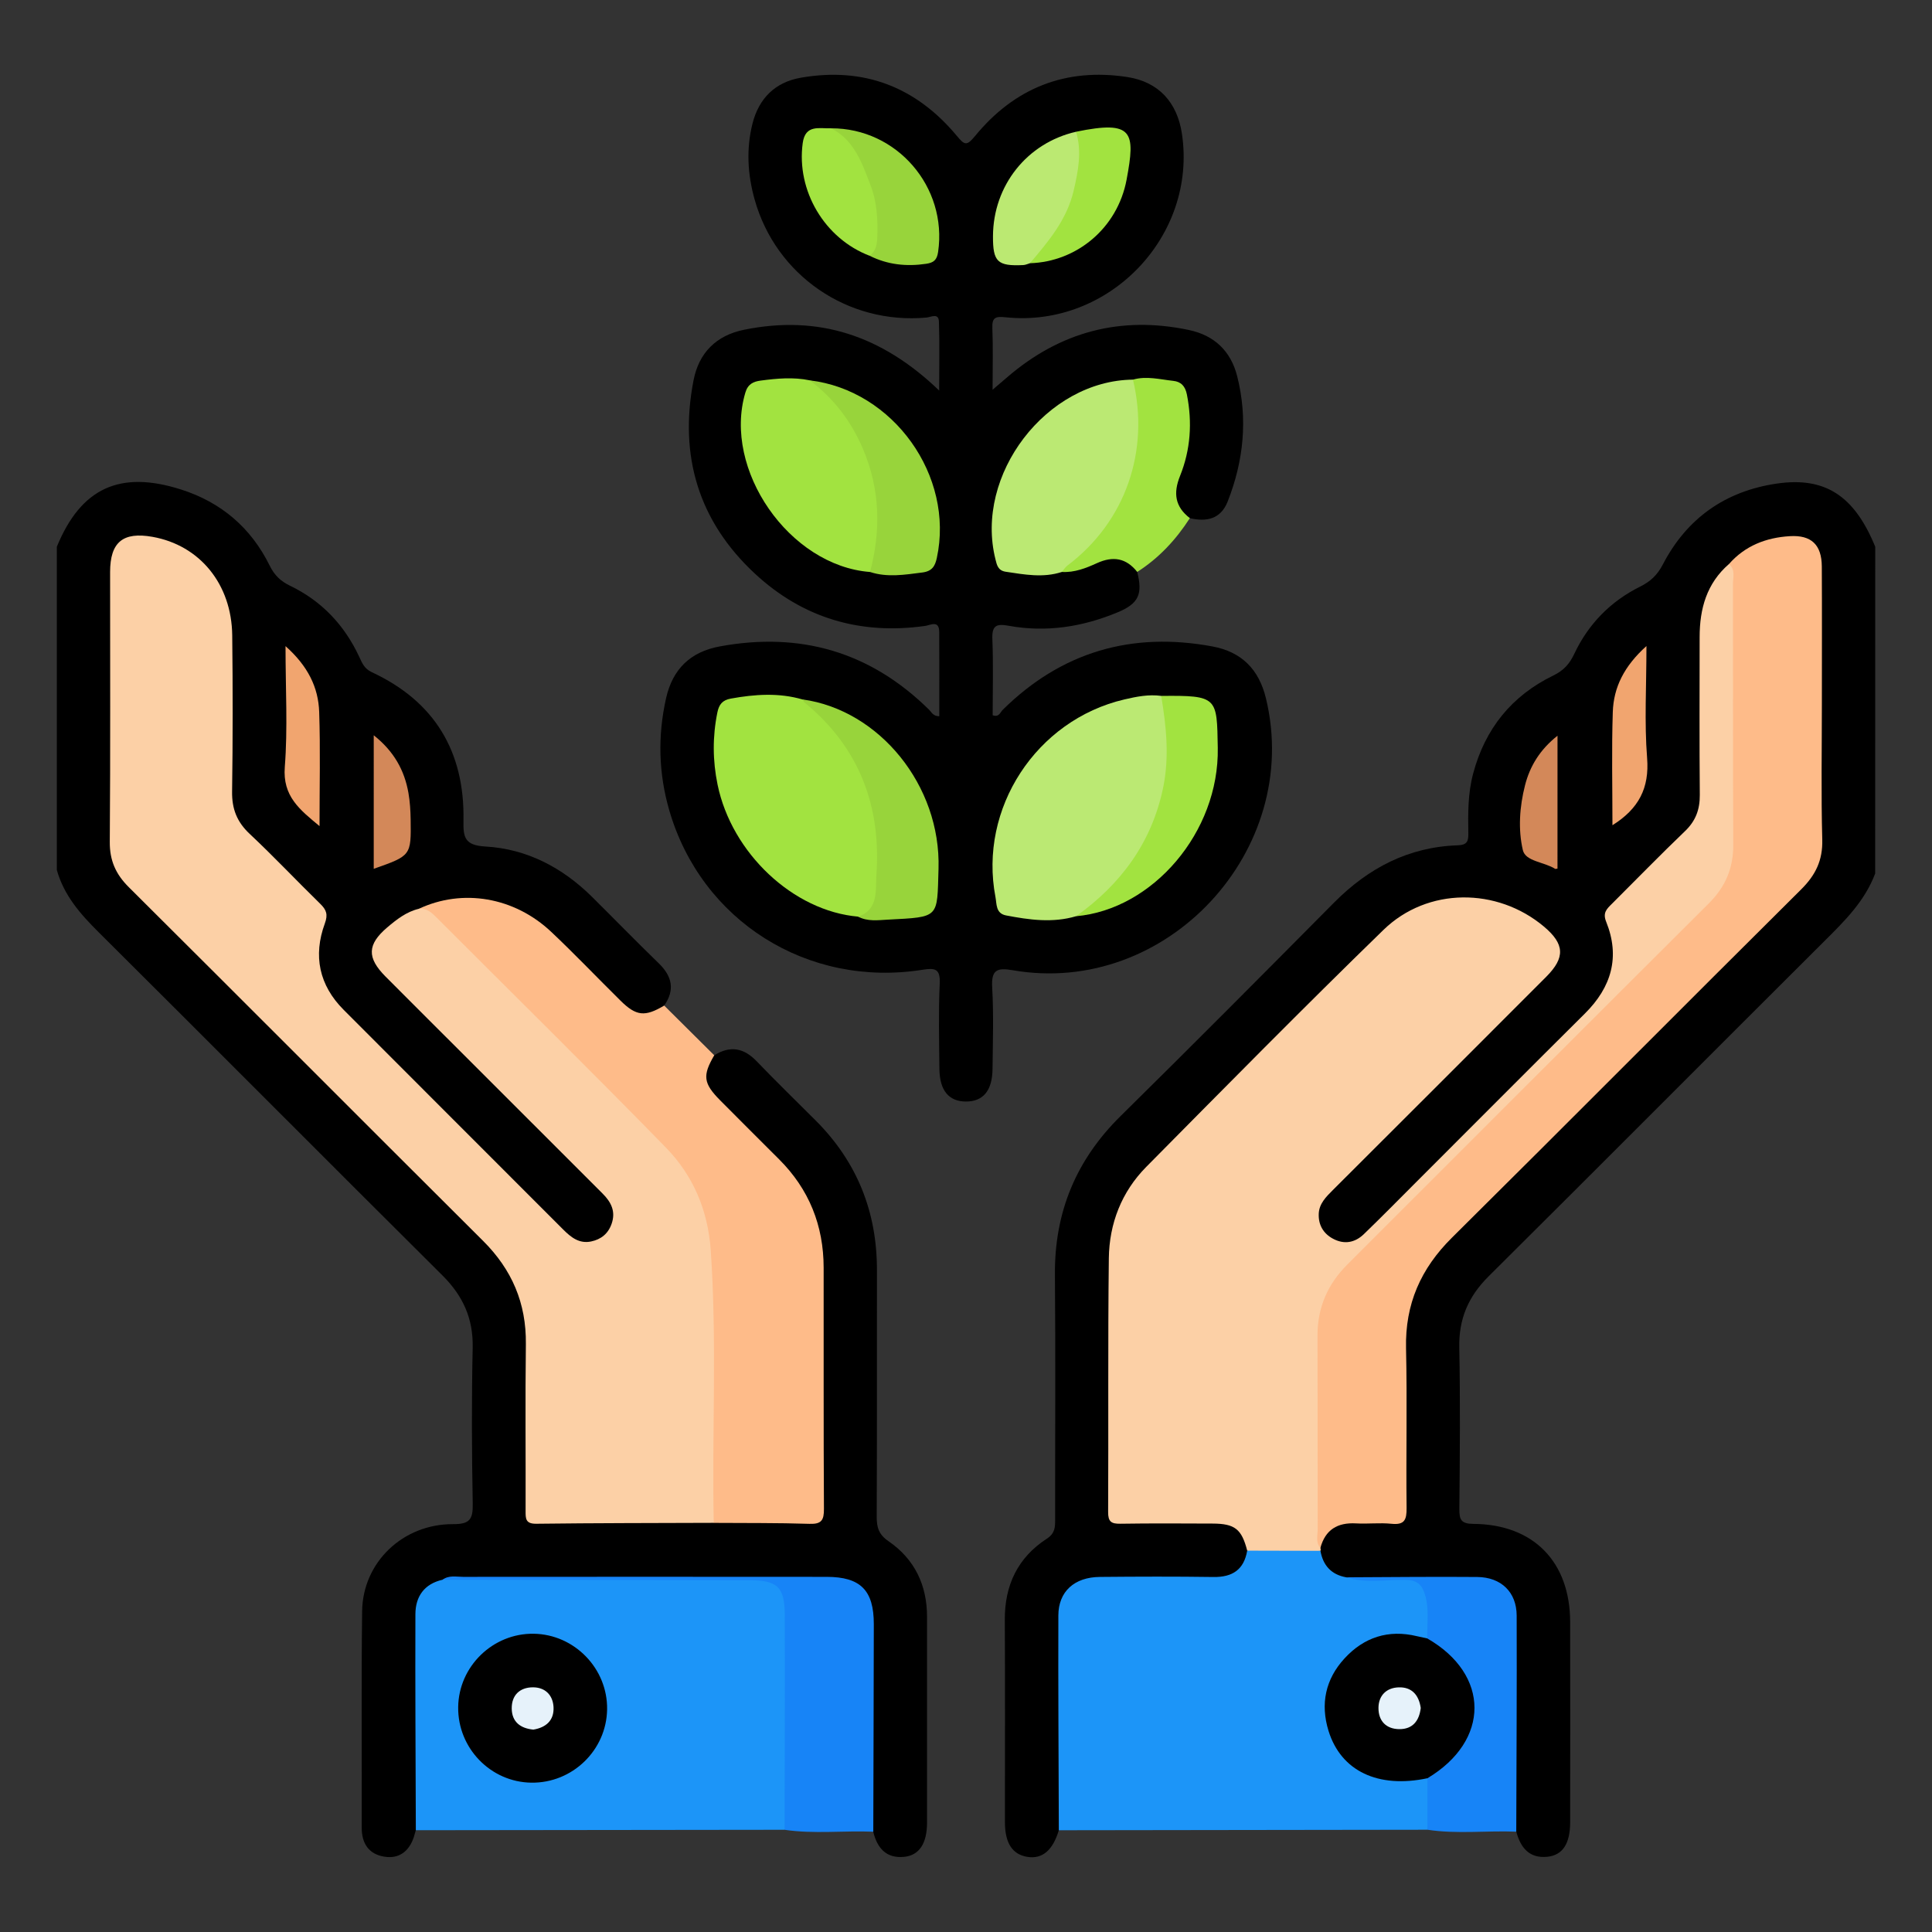 <?xml version="1.0" encoding="utf-8"?>
<!-- Generator: Adobe Illustrator 16.0.2, SVG Export Plug-In . SVG Version: 6.00 Build 0)  -->
<!DOCTYPE svg PUBLIC "-//W3C//DTD SVG 1.1 Tiny//EN" "http://www.w3.org/Graphics/SVG/1.1/DTD/svg11-tiny.dtd">
<svg version="1.1" baseProfile="tiny" id="Layer_1" xmlns="http://www.w3.org/2000/svg" xmlns:xlink="http://www.w3.org/1999/xlink"
	 x="0px" y="0px" width="85px" height="85px" viewBox="0 0 85 85" xml:space="preserve">
<rect x="0" y="0" width="85" height="85" fill="#333333" stroke="none"/>
<g>
	<path fill-rule="evenodd" d="M82.5,38.43c-0.457,1.223-1.357,2.103-2.258,2.999c-4.924,4.903-9.823,9.831-14.753,14.728
		c-0.889,0.883-1.312,1.87-1.287,3.128c0.047,2.367,0.026,4.736,0.003,7.104c-0.004,0.481,0.085,0.652,0.621,0.656
		c2.64,0.018,4.248,1.667,4.254,4.312c0.006,2.94,0.003,5.882,0,8.822c-0.001,0.93-0.328,1.443-1.002,1.511
		c-0.799,0.081-1.18-0.403-1.368-1.104c-0.297-0.324-0.229-0.73-0.229-1.111c-0.008-2.595,0-5.189-0.006-7.784
		c-0.004-1.594-0.491-2.07-2.107-2.08c-1.66-0.011-3.32-0.027-4.98-0.032c-0.772-0.076-1.273-0.466-1.436-1.246
		c-0.012-0.087-0.012-0.175-0.004-0.263c0.298-0.904,0.658-1.199,1.553-1.249c0.416-0.022,0.832-0.004,1.249-0.01
		c0.86-0.013,0.91-0.058,0.912-0.948c0.006-2.211,0.038-4.423-0.009-6.633c-0.041-1.946,0.666-3.519,2.035-4.879
		c5.093-5.061,10.149-10.156,15.248-15.211c0.722-0.716,1.036-1.471,1.025-2.484c-0.041-3.667-0.017-7.335-0.017-11.003
		c0-0.286,0.017-0.574-0.027-0.857c-0.104-0.68-0.479-1.005-1.175-0.983c-0.982,0.031-1.804,0.446-2.507,1.116
		c-0.817,0.747-1.194,1.675-1.189,2.78c0.008,2.187-0.028,4.374,0.015,6.56c0.022,1.14-0.274,2.063-1.158,2.839
		c-0.917,0.806-1.73,1.729-2.612,2.577c-0.355,0.342-0.479,0.651-0.32,1.164c0.408,1.318,0.158,2.557-0.813,3.547
		c-3.283,3.344-6.604,6.65-9.938,9.943c-0.655,0.646-1.358,0.646-1.943,0.097c-0.59-0.555-0.582-1.303,0.044-2.017
		c0.412-0.469,0.874-0.893,1.315-1.334c2.595-2.597,5.19-5.192,7.786-7.787c0.185-0.185,0.376-0.362,0.544-0.561
		c0.555-0.657,0.514-1.168-0.135-1.755c-1.932-1.747-5.002-1.695-6.882,0.159c-2.613,2.578-5.195,5.187-7.792,7.782
		c-0.773,0.773-1.537,1.556-2.321,2.317c-1.227,1.189-1.837,2.669-1.863,4.337c-0.056,3.487-0.009,6.977-0.025,10.465
		c-0.003,0.57,0.198,0.794,0.773,0.785c1.249-0.02,2.5-0.035,3.748,0.006c1.055,0.034,1.522,0.563,1.528,1.644
		c-0.245,0.837-0.867,1.117-1.669,1.126c-1.458,0.015-2.916-0.002-4.374,0.008c-1.687,0.011-2.146,0.464-2.149,2.128
		c-0.004,2.525,0.001,5.051-0.002,7.576c-0.001,0.415,0.033,0.838-0.219,1.209c-0.268,0.887-0.727,1.275-1.382,1.171
		c-0.662-0.105-0.989-0.604-0.99-1.528c-0.002-2.968,0.011-5.935-0.005-8.902c-0.009-1.523,0.571-2.737,1.845-3.566
		c0.365-0.237,0.369-0.502,0.369-0.842c-0.003-3.592,0.021-7.185-0.009-10.775c-0.023-2.752,0.932-5.053,2.895-6.986
		c3.151-3.105,6.271-6.244,9.386-9.386c1.51-1.521,3.279-2.449,5.443-2.52c0.399-0.013,0.471-0.17,0.464-0.517
		c-0.016-0.884-0.02-1.768,0.211-2.635c0.524-1.975,1.698-3.43,3.529-4.319c0.456-0.222,0.711-0.505,0.921-0.952
		c0.617-1.311,1.596-2.311,2.891-2.955c0.469-0.233,0.765-0.515,1.008-0.983c1.055-2.028,2.748-3.222,5.008-3.553
		c2.132-0.312,3.418,0.538,4.334,2.78C82.5,28.847,82.5,33.639,82.5,38.43z"/>
	<path fill-rule="evenodd" d="M2.5,24.055c1.061-2.584,2.774-3.377,5.465-2.519c1.772,0.565,3.083,1.689,3.902,3.353
		c0.209,0.423,0.479,0.681,0.899,0.884c1.382,0.666,2.384,1.723,3.034,3.114c0.128,0.273,0.219,0.529,0.56,0.688
		c2.764,1.285,4.087,3.499,4.031,6.521c-0.015,0.749,0.053,1.096,0.972,1.148c1.819,0.104,3.384,0.927,4.685,2.215
		c0.979,0.97,1.939,1.958,2.929,2.917c0.591,0.572,0.729,1.169,0.245,1.865c-0.575,0.657-1.323,0.661-2.085-0.049
		c-0.989-0.924-1.928-1.9-2.88-2.862c-1.676-1.692-3.624-2.001-5.806-1.175c-0.454,0.208-0.867,0.476-1.233,0.815
		c-0.728,0.676-0.751,1.135-0.096,1.86c0.175,0.193,0.364,0.373,0.549,0.557c2.854,2.854,5.708,5.708,8.562,8.563
		c0.239,0.239,0.493,0.467,0.676,0.755c0.397,0.628,0.313,1.301-0.216,1.766c-0.526,0.462-1.126,0.479-1.711,0.048
		c-0.21-0.155-0.391-0.345-0.574-0.528c-3.113-3.111-6.215-6.233-9.342-9.33c-1.134-1.124-1.488-2.413-1.004-3.918
		c0.135-0.419,0.019-0.685-0.269-0.966c-0.911-0.893-1.769-1.846-2.722-2.69c-0.861-0.762-1.148-1.667-1.132-2.775
		c0.033-2.239,0.026-4.479,0.004-6.718c-0.019-1.905-1.528-3.549-3.417-3.769c-0.981-0.114-1.458,0.25-1.464,1.234
		c-0.025,4.088-0.015,8.177-0.009,12.265c0.001,0.685,0.364,1.163,0.821,1.619c4.295,4.286,8.584,8.578,12.874,12.868
		c0.939,0.939,1.883,1.874,2.816,2.818c1.171,1.186,1.776,2.604,1.769,4.283c-0.011,2.317-0.006,4.636-0.001,6.953
		c0.002,0.926,0.03,0.953,0.978,0.953c2.396,0,4.792,0.01,7.188-0.008c1.225-0.021,2.448-0.028,3.672-0.001
		c0.651,0.015,0.864-0.247,0.86-0.876c-0.017-3.411,0.021-6.823-0.021-10.233c-0.021-1.731-0.634-3.253-1.901-4.482
		c-0.785-0.762-1.552-1.542-2.32-2.32c-0.294-0.297-0.576-0.605-0.751-0.991c-0.276-0.608-0.157-1.048,0.386-1.477
		c0.701-0.441,1.303-0.329,1.874,0.268c0.846,0.883,1.724,1.733,2.588,2.598c1.821,1.819,2.701,4.021,2.697,6.589
		c-0.005,3.615,0.006,7.229-0.01,10.845c-0.002,0.472,0.089,0.783,0.521,1.079c1.147,0.787,1.693,1.93,1.693,3.326
		c0.001,3.017,0.003,6.033,0,9.05c0,0.913-0.339,1.443-1.007,1.509c-0.793,0.077-1.187-0.39-1.36-1.104
		c-0.306-0.354-0.225-0.787-0.227-1.194c-0.009-2.575,0-5.149-0.006-7.725c-0.004-1.552-0.491-2.033-2.068-2.051
		c-5.201-0.057-10.403-0.019-15.604-0.029c-0.313,0-0.625-0.005-0.918,0.13c-0.851,0.291-1.082,0.942-1.079,1.769
		c0.009,2.613,0.006,5.226,0.002,7.839c0,0.412,0.033,0.833-0.226,1.197c-0.028,0.1-0.055,0.201-0.087,0.3
		c-0.209,0.624-0.646,0.966-1.298,0.86c-0.684-0.11-0.996-0.58-0.994-1.28c0.009-3.172-0.021-6.346,0.018-9.518
		c0.026-2.149,1.79-3.843,4.004-3.832c0.732,0.004,0.875-0.214,0.862-0.895c-0.042-2.288-0.052-4.578-0.002-6.865
		c0.028-1.29-0.429-2.286-1.334-3.186C14.408,51.086,9.386,46.031,4.333,41.007c-0.802-0.798-1.523-1.62-1.833-2.733
		C2.5,33.535,2.5,28.795,2.5,24.055z"/>
	<path fill-rule="evenodd" d="M50.033,25.164c0.25,0.976,0.062,1.392-0.86,1.775c-1.545,0.643-3.149,0.895-4.807,0.59
		c-0.547-0.101-0.73,0.008-0.706,0.594c0.045,1.116,0.013,2.235,0.013,3.344c0.282,0.105,0.334-0.13,0.445-0.24
		c2.586-2.551,5.674-3.445,9.225-2.786c1.279,0.238,2.044,1.002,2.354,2.286c1.615,6.686-4.373,13.136-11.142,11.959
		c-0.701-0.122-0.946-0.009-0.903,0.758c0.068,1.194,0.028,2.395,0.015,3.592c-0.011,0.953-0.417,1.43-1.174,1.427
		c-0.751-0.004-1.153-0.485-1.163-1.438c-0.012-1.249-0.044-2.501,0.014-3.748c0.03-0.66-0.204-0.699-0.758-0.611
		c-5.052,0.8-9.73-2.149-11.14-7.013c-0.472-1.629-0.515-3.274-0.141-4.936c0.291-1.291,1.081-2.041,2.36-2.277
		c3.552-0.656,6.639,0.241,9.221,2.795c0.103,0.102,0.158,0.27,0.439,0.278c0-1.243,0.004-2.478-0.003-3.712
		c-0.002-0.533-0.394-0.295-0.619-0.263c-2.857,0.403-5.383-0.346-7.485-2.296c-2.485-2.304-3.35-5.191-2.705-8.508
		c0.233-1.204,0.989-1.975,2.222-2.226c3.26-0.663,6.054,0.24,8.585,2.674c0-1.112,0.022-2.075-0.011-3.035
		c-0.014-0.393-0.35-0.194-0.547-0.176c-3.462,0.317-6.633-1.855-7.565-5.208c-0.304-1.093-0.37-2.208-0.092-3.317
		c0.278-1.112,0.996-1.829,2.124-2.026c2.776-0.487,5.075,0.404,6.868,2.557c0.335,0.402,0.429,0.461,0.797,0.014
		c1.734-2.117,3.986-3.021,6.707-2.601c1.378,0.212,2.194,1.117,2.4,2.498c0.671,4.496-3.206,8.544-7.752,8.072
		c-0.431-0.045-0.609-0.014-0.589,0.477c0.035,0.852,0.01,1.706,0.01,2.711c0.286-0.246,0.469-0.401,0.65-0.557
		c2.323-1.997,4.984-2.705,7.986-2.073c1.12,0.236,1.846,0.926,2.126,2.036c0.474,1.878,0.285,3.717-0.417,5.507
		c-0.306,0.779-0.928,0.908-1.668,0.736c-0.753-0.31-0.992-0.832-0.697-1.672c0.284-0.814,0.485-1.635,0.479-2.501
		c-0.012-1.47-0.236-1.701-1.703-1.747c-0.182-0.005-0.361,0.014-0.542,0.029c-3.016-0.05-6.097,3.123-5.943,6.24
		c0.091,1.847,0.289,2.1,2.154,1.938c0.208-0.018,0.409-0.068,0.614-0.105c0.639-0.011,1.194-0.313,1.783-0.499
		C49.237,24.245,49.74,24.48,50.033,25.164z"/>
	<path fill-rule="evenodd" fill="#1C95F8" d="M58.094,68.23c0.114,0.644,0.477,1.047,1.132,1.165c0.88,0.12,1.766,0.077,2.644,0.035
		c0.676-0.032,0.953,0.281,1.08,0.854c0.118,0.539,0.156,1.08-0.004,1.618c-0.248,0.412-0.629,0.254-0.977,0.218
		c-2.326-0.24-4.03,1.897-3.268,4.104c0.452,1.308,1.757,2.091,3.267,1.977c0.34-0.025,0.729-0.223,0.981,0.205
		c0.107,0.71,0.28,1.424-0.148,2.095c-5.405,0.007-10.812,0.015-16.217,0.022c-0.01-3.149-0.031-6.3-0.021-9.449
		c0.004-1.056,0.705-1.686,1.827-1.696c1.666-0.015,3.333-0.021,4.999,0.003c0.834,0.012,1.339-0.323,1.482-1.158
		C55.947,67.922,57.021,67.911,58.094,68.23z"/>
	<path fill-rule="evenodd" fill="#1C95F8" d="M18.295,80.522c-0.009-3.17-0.031-6.34-0.019-9.51c0.004-0.771,0.389-1.327,1.192-1.51
		c0.227-0.088,0.463-0.053,0.695-0.053c4.397-0.002,8.795-0.003,13.193-0.001c0.914,0,1.18,0.226,1.36,1.135
		c0.057,0.282,0.065,0.568,0.065,0.854c0.004,2.654,0.006,5.309-0.003,7.963c-0.001,0.382,0.06,0.791-0.262,1.103
		C29.111,80.51,23.703,80.517,18.295,80.522z"/>
	<path fill-rule="evenodd" fill="#FEBB89" d="M18.428,39.983c1.922-0.9,4.197-0.522,5.828,1.019c1.039,0.98,2.024,2.017,3.042,3.021
		c0.695,0.687,1.077,0.722,1.924,0.218c0.733,0.729,1.468,1.458,2.202,2.188c-0.522,0.892-0.482,1.232,0.259,1.98
		c0.86,0.868,1.728,1.731,2.593,2.595c1.319,1.316,1.959,2.913,1.961,4.769c0.005,3.538-0.008,7.076,0.013,10.614
		c0.003,0.494-0.106,0.674-0.636,0.656c-1.402-0.046-2.808-0.031-4.212-0.042c-0.272-0.308-0.2-0.687-0.201-1.043
		c-0.006-2.78-0.022-5.562,0.007-8.342c0.012-1.069-0.076-2.131-0.207-3.184c-0.188-1.516-0.888-2.83-1.953-3.909
		c-3.27-3.309-6.572-6.585-9.858-9.876C18.949,40.406,18.632,40.261,18.428,39.983z"/>
	<path fill-rule="evenodd" fill="#1784F7" d="M34.519,80.504c0.005-3.147,0.018-6.295,0.008-9.442
		c-0.003-1.244-0.324-1.536-1.558-1.538c-4.5-0.006-9-0.014-13.5-0.021c0.277-0.21,0.601-0.128,0.904-0.128
		c5.333-0.005,10.666-0.004,15.998,0c1.487,0.001,2.075,0.591,2.073,2.084c-0.004,3.043-0.015,6.086-0.023,9.129
		C37.121,80.534,35.816,80.695,34.519,80.504z"/>
	<path fill-rule="evenodd" fill="#1784F7" d="M62.801,80.501c0-0.755,0.001-1.511,0.001-2.266c0.036-0.342,0.357-0.416,0.566-0.587
		c1.75-1.424,1.722-3.632-0.067-5.013c-0.199-0.153-0.458-0.256-0.506-0.551c-0.014-0.64,0.091-1.277-0.1-1.919
		c-0.141-0.473-0.367-0.65-0.873-0.657c-0.865-0.013-1.742,0.161-2.597-0.113c1.923-0.007,3.845-0.031,5.767-0.014
		c1.054,0.01,1.732,0.669,1.735,1.697c0.011,3.169-0.009,6.339-0.018,9.508C65.408,80.533,64.101,80.699,62.801,80.501z"/>
	<path fill-rule="evenodd" fill="#A2E340" d="M49.846,16.702c0.596-0.171,1.184-0.009,1.771,0.054
		c0.338,0.036,0.527,0.226,0.601,0.598c0.244,1.231,0.163,2.435-0.302,3.588c-0.305,0.756-0.218,1.354,0.433,1.854
		c-0.61,0.947-1.36,1.757-2.315,2.366c-0.485-0.612-1.063-0.709-1.771-0.387c-0.484,0.221-0.991,0.422-1.548,0.388
		c-0.092-0.332,0.182-0.458,0.365-0.62c2.111-1.843,3.049-4.138,2.72-6.939C49.765,17.311,49.623,16.992,49.846,16.702z"/>
	<path fill-rule="evenodd" fill="#FCD0A6" d="M58.094,68.23c-1.074-0.002-2.147-0.005-3.222-0.008
		c-0.244-0.949-0.542-1.188-1.524-1.191c-1.354-0.006-2.707-0.014-4.06,0.007c-0.395,0.006-0.538-0.089-0.535-0.515
		c0.019-3.722-0.013-7.443,0.031-11.164c0.019-1.528,0.561-2.923,1.646-4.021c3.459-3.496,6.912-7,10.438-10.428
		c1.938-1.883,5.002-1.873,7.058-0.145c0.913,0.768,0.946,1.363,0.1,2.211c-3.126,3.131-6.255,6.258-9.387,9.383
		c-0.299,0.299-0.604,0.598-0.62,1.046c-0.018,0.478,0.194,0.859,0.621,1.09c0.497,0.269,0.971,0.181,1.364-0.198
		c0.786-0.758,1.552-1.539,2.325-2.312c2.466-2.465,4.926-4.937,7.4-7.394c1.169-1.16,1.56-2.493,0.934-4.043
		c-0.16-0.397,0.035-0.567,0.259-0.789c1.069-1.064,2.121-2.148,3.211-3.192c0.471-0.451,0.656-0.953,0.651-1.594
		c-0.02-2.316-0.008-4.632-0.007-6.948c0-1.243,0.31-2.361,1.29-3.21c0.556,0.093,0.378,0.553,0.382,0.862
		c0.027,1.95,0.013,3.9,0.014,5.851c0,1.769-0.038,3.538,0.013,5.305c0.038,1.313-0.411,2.343-1.343,3.268
		c-5.112,5.075-10.181,10.193-15.301,15.259c-1.15,1.138-1.72,2.395-1.668,4.023c0.071,2.233,0.005,4.472,0.024,6.708
		c0.007,0.675-0.073,1.34-0.098,2.011C58.109,68.146,58.11,68.188,58.094,68.23z"/>
	<path fill-rule="evenodd" fill="#FEBB89" d="M58.091,68.104c-0.216-0.249-0.118-0.549-0.118-0.825
		c-0.008-2.836,0.002-5.673-0.008-8.51c-0.005-1.237,0.443-2.266,1.313-3.136c5.303-5.297,10.597-10.603,15.906-15.892
		c0.728-0.724,1.077-1.544,1.072-2.571c-0.019-3.825-0.005-7.651-0.013-11.477c-0.001-0.296,0.119-0.633-0.177-0.876
		c0.71-0.809,1.635-1.165,2.679-1.228c0.947-0.057,1.401,0.379,1.407,1.333c0.011,2.003,0.003,4.005,0.003,6.008
		c0,2.003-0.037,4.007,0.017,6.008c0.025,0.914-0.295,1.563-0.931,2.194C74.11,44.226,69.02,49.359,63.883,54.449
		c-1.376,1.363-2.067,2.925-2.023,4.87c0.053,2.34-0.003,4.682,0.024,7.022c0.006,0.521-0.087,0.759-0.665,0.699
		c-0.516-0.053-1.041,0.013-1.56-0.017C58.844,66.978,58.308,67.299,58.091,68.104z"/>
	<path fill-rule="evenodd" fill="#F1A56F" d="M70.941,36.307c0-1.703-0.039-3.342,0.015-4.979c0.035-1.09,0.5-2.023,1.481-2.905
		c0,1.773-0.095,3.358,0.029,4.925C72.571,34.675,72.096,35.582,70.941,36.307z"/>
	<path fill-rule="evenodd" fill="#D38859" d="M68.523,38.215c-0.057,0.007-0.089,0.021-0.104,0.011
		c-0.471-0.305-1.302-0.322-1.419-0.821c-0.215-0.918-0.145-1.914,0.094-2.853c0.215-0.845,0.657-1.572,1.43-2.184
		C68.523,34.354,68.523,36.273,68.523,38.215z"/>
	<path fill-rule="evenodd" fill="#FCD0A6" d="M18.428,39.983c0.353-0.035,0.573,0.176,0.799,0.403
		c3.359,3.365,6.749,6.7,10.069,10.102c1.198,1.229,1.85,2.752,1.974,4.526c0.277,3.995,0.05,7.991,0.132,11.985
		c-2.602,0.01-5.204,0.008-7.807,0.04c-0.477,0.006-0.472-0.227-0.471-0.57c0.008-2.446-0.019-4.894,0.012-7.34
		c0.021-1.797-0.615-3.274-1.885-4.538c-5.202-5.179-10.38-10.382-15.584-15.558c-0.576-0.573-0.844-1.175-0.837-1.997
		c0.03-3.956,0.013-7.913,0.014-11.869c0.001-1.314,0.564-1.78,1.866-1.548c2.078,0.371,3.481,2.078,3.507,4.337
		c0.026,2.291,0.027,4.582-0.006,6.872c-0.011,0.761,0.214,1.334,0.772,1.858c1.063,0.997,2.063,2.059,3.106,3.078
		c0.271,0.265,0.348,0.467,0.202,0.866c-0.521,1.421-0.252,2.716,0.83,3.8c3.216,3.226,6.44,6.442,9.659,9.666
		c0.344,0.345,0.708,0.633,1.229,0.523c0.433-0.091,0.746-0.338,0.899-0.776c0.192-0.547-0.025-0.96-0.397-1.331
		c-1.932-1.933-3.864-3.865-5.798-5.797c-1.252-1.252-2.507-2.499-3.755-3.754c-0.821-0.827-0.802-1.407,0.076-2.156
		C17.449,40.453,17.879,40.114,18.428,39.983z"/>
	<path fill-rule="evenodd" fill="#F1A56F" d="M12.562,28.427c0.983,0.876,1.445,1.81,1.481,2.899
		c0.055,1.637,0.015,3.276,0.015,5.019c-0.871-0.723-1.63-1.31-1.528-2.604C12.663,32.044,12.562,30.328,12.562,28.427z"/>
	<path fill-rule="evenodd" fill="#D38859" d="M16.443,32.349c0.89,0.705,1.352,1.541,1.527,2.539
		c0.066,0.381,0.091,0.774,0.097,1.162c0.023,1.596,0.019,1.596-1.624,2.174C16.443,36.301,16.443,34.391,16.443,32.349z"/>
	<path fill-rule="evenodd" fill="#BBE973" d="M47.343,40.31c-1.03,0.305-2.056,0.161-3.08-0.035
		c-0.461-0.088-0.408-0.505-0.466-0.805c-0.75-3.902,1.795-7.793,5.673-8.698c0.532-0.124,1.066-0.231,1.618-0.156
		c0.503,0.673,0.472,1.5,0.465,2.244c-0.023,2.574-0.962,4.799-2.839,6.599C48.316,39.841,47.854,40.112,47.343,40.31z"/>
	<path fill-rule="evenodd" fill="#A2E340" d="M37.753,40.328c-2.852-0.244-5.563-2.794-6.183-5.807
		c-0.218-1.059-0.225-2.114-0.009-3.175c0.07-0.348,0.221-0.544,0.591-0.611c1.059-0.191,2.11-0.266,3.16,0.039
		c1.414,0.626,2.06,1.914,2.681,3.192c0.867,1.784,1.046,3.666,0.598,5.597C38.493,39.982,38.394,40.47,37.753,40.328z"/>
	<path fill-rule="evenodd" fill="#BBE973" d="M49.846,16.702c0.749,3.144-0.33,6.255-2.881,8.177
		c-0.1,0.075-0.168,0.189-0.251,0.286c-0.822,0.267-1.64,0.114-2.463-0.01c-0.347-0.052-0.392-0.297-0.454-0.543
		C42.86,20.894,46.037,16.741,49.846,16.702z"/>
	<path fill-rule="evenodd" fill="#A2E340" d="M38.278,25.165c-3.555-0.272-6.488-4.507-5.486-7.891
		c0.113-0.383,0.357-0.487,0.67-0.529c0.72-0.096,1.443-0.162,2.166-0.012c0.959,0.308,1.487,1.081,1.976,1.876
		c1.086,1.77,1.45,3.683,1.053,5.728C38.599,24.637,38.545,24.955,38.278,25.165z"/>
	<path fill-rule="evenodd" fill="#98D43B" d="M37.753,40.328c0.922-0.31,0.759-1.197,0.804-1.82
		c0.221-3.039-0.755-5.632-3.164-7.603c-0.037-0.031-0.054-0.087-0.08-0.132c3.373,0.465,6.088,3.787,5.978,7.45
		c-0.066,2.185,0.069,2.116-2.241,2.238C38.62,40.485,38.166,40.549,37.753,40.328z"/>
	<path fill-rule="evenodd" fill="#98D43B" d="M38.278,25.165c0.486-1.831,0.443-3.627-0.302-5.395
		c-0.517-1.225-1.29-2.238-2.349-3.036c3.678,0.438,6.369,4.203,5.59,7.813c-0.078,0.362-0.21,0.585-0.637,0.64
		C39.807,25.285,39.044,25.416,38.278,25.165z"/>
	<path fill-rule="evenodd" fill="#A2E340" d="M47.343,40.31c1.972-1.406,3.322-3.236,3.826-5.635
		c0.285-1.356,0.146-2.709-0.081-4.058c2.496-0.026,2.45,0.059,2.489,2.287C53.642,36.606,50.721,40.012,47.343,40.31z"/>
	<path fill-rule="evenodd" fill="#BBE972" d="M45.315,11.581c-0.098,0.028-0.195,0.076-0.295,0.081
		c-1.136,0.054-1.338-0.141-1.333-1.271c0.01-2.229,1.5-4.103,3.654-4.594c0.315,0.289,0.375,0.675,0.353,1.065
		c-0.089,1.538-0.603,2.915-1.59,4.11C45.884,11.239,45.569,11.367,45.315,11.581z"/>
	<path fill-rule="evenodd" fill="#98D43B" d="M36.565,5.645c2.892-0.011,5.124,2.582,4.708,5.439
		c-0.052,0.356-0.194,0.473-0.525,0.522c-0.867,0.128-1.696,0.042-2.485-0.352c0.365-2.103-0.119-3.945-1.673-5.461
		C36.557,5.76,36.561,5.699,36.565,5.645z"/>
	<path fill-rule="evenodd" fill="#A2E340" d="M36.565,5.645c1.03,0.524,1.364,1.542,1.738,2.512c0.289,0.75,0.325,1.55,0.291,2.351
		c-0.013,0.296-0.087,0.557-0.332,0.746c-1.986-0.757-3.23-2.865-2.946-4.958C35.43,5.463,36.046,5.663,36.565,5.645z"/>
	<path fill-rule="evenodd" fill="#A2E340" d="M45.315,11.581c0.814-0.963,1.627-1.916,1.924-3.204
		c0.199-0.864,0.367-1.708,0.103-2.581c2.53-0.521,2.614,0.011,2.224,2.106C49.164,10.05,47.359,11.518,45.315,11.581z"/>
	<path fill-rule="evenodd" d="M62.795,72.085c2.765,1.587,2.769,4.499,0.007,6.15c-2.175,0.459-3.803-0.315-4.351-2.08
		c-0.369-1.191-0.135-2.28,0.702-3.191c0.855-0.931,1.929-1.283,3.185-0.979C62.489,72.021,62.643,72.052,62.795,72.085z"/>
	<path fill-rule="evenodd" d="M23.38,78.43c-1.794-0.022-3.244-1.519-3.222-3.324c0.022-1.793,1.528-3.256,3.324-3.228
		c1.794,0.027,3.256,1.535,3.228,3.329C26.682,77.003,25.184,78.453,23.38,78.43z"/>
	<path fill-rule="evenodd" fill="#E6F2FA" d="M62.507,75.144c-0.066,0.563-0.354,0.935-0.942,0.931
		c-0.585-0.004-0.924-0.366-0.918-0.94c0.006-0.538,0.349-0.881,0.886-0.898C62.112,74.216,62.424,74.572,62.507,75.144z"/>
	<path fill-rule="evenodd" fill="#E6F2FA" d="M23.465,76.096c-0.571-0.055-0.945-0.342-0.951-0.927
		c-0.007-0.584,0.351-0.93,0.925-0.934c0.54-0.004,0.886,0.337,0.914,0.87C24.382,75.686,24.029,76.002,23.465,76.096z"/>
</g>
</svg>
